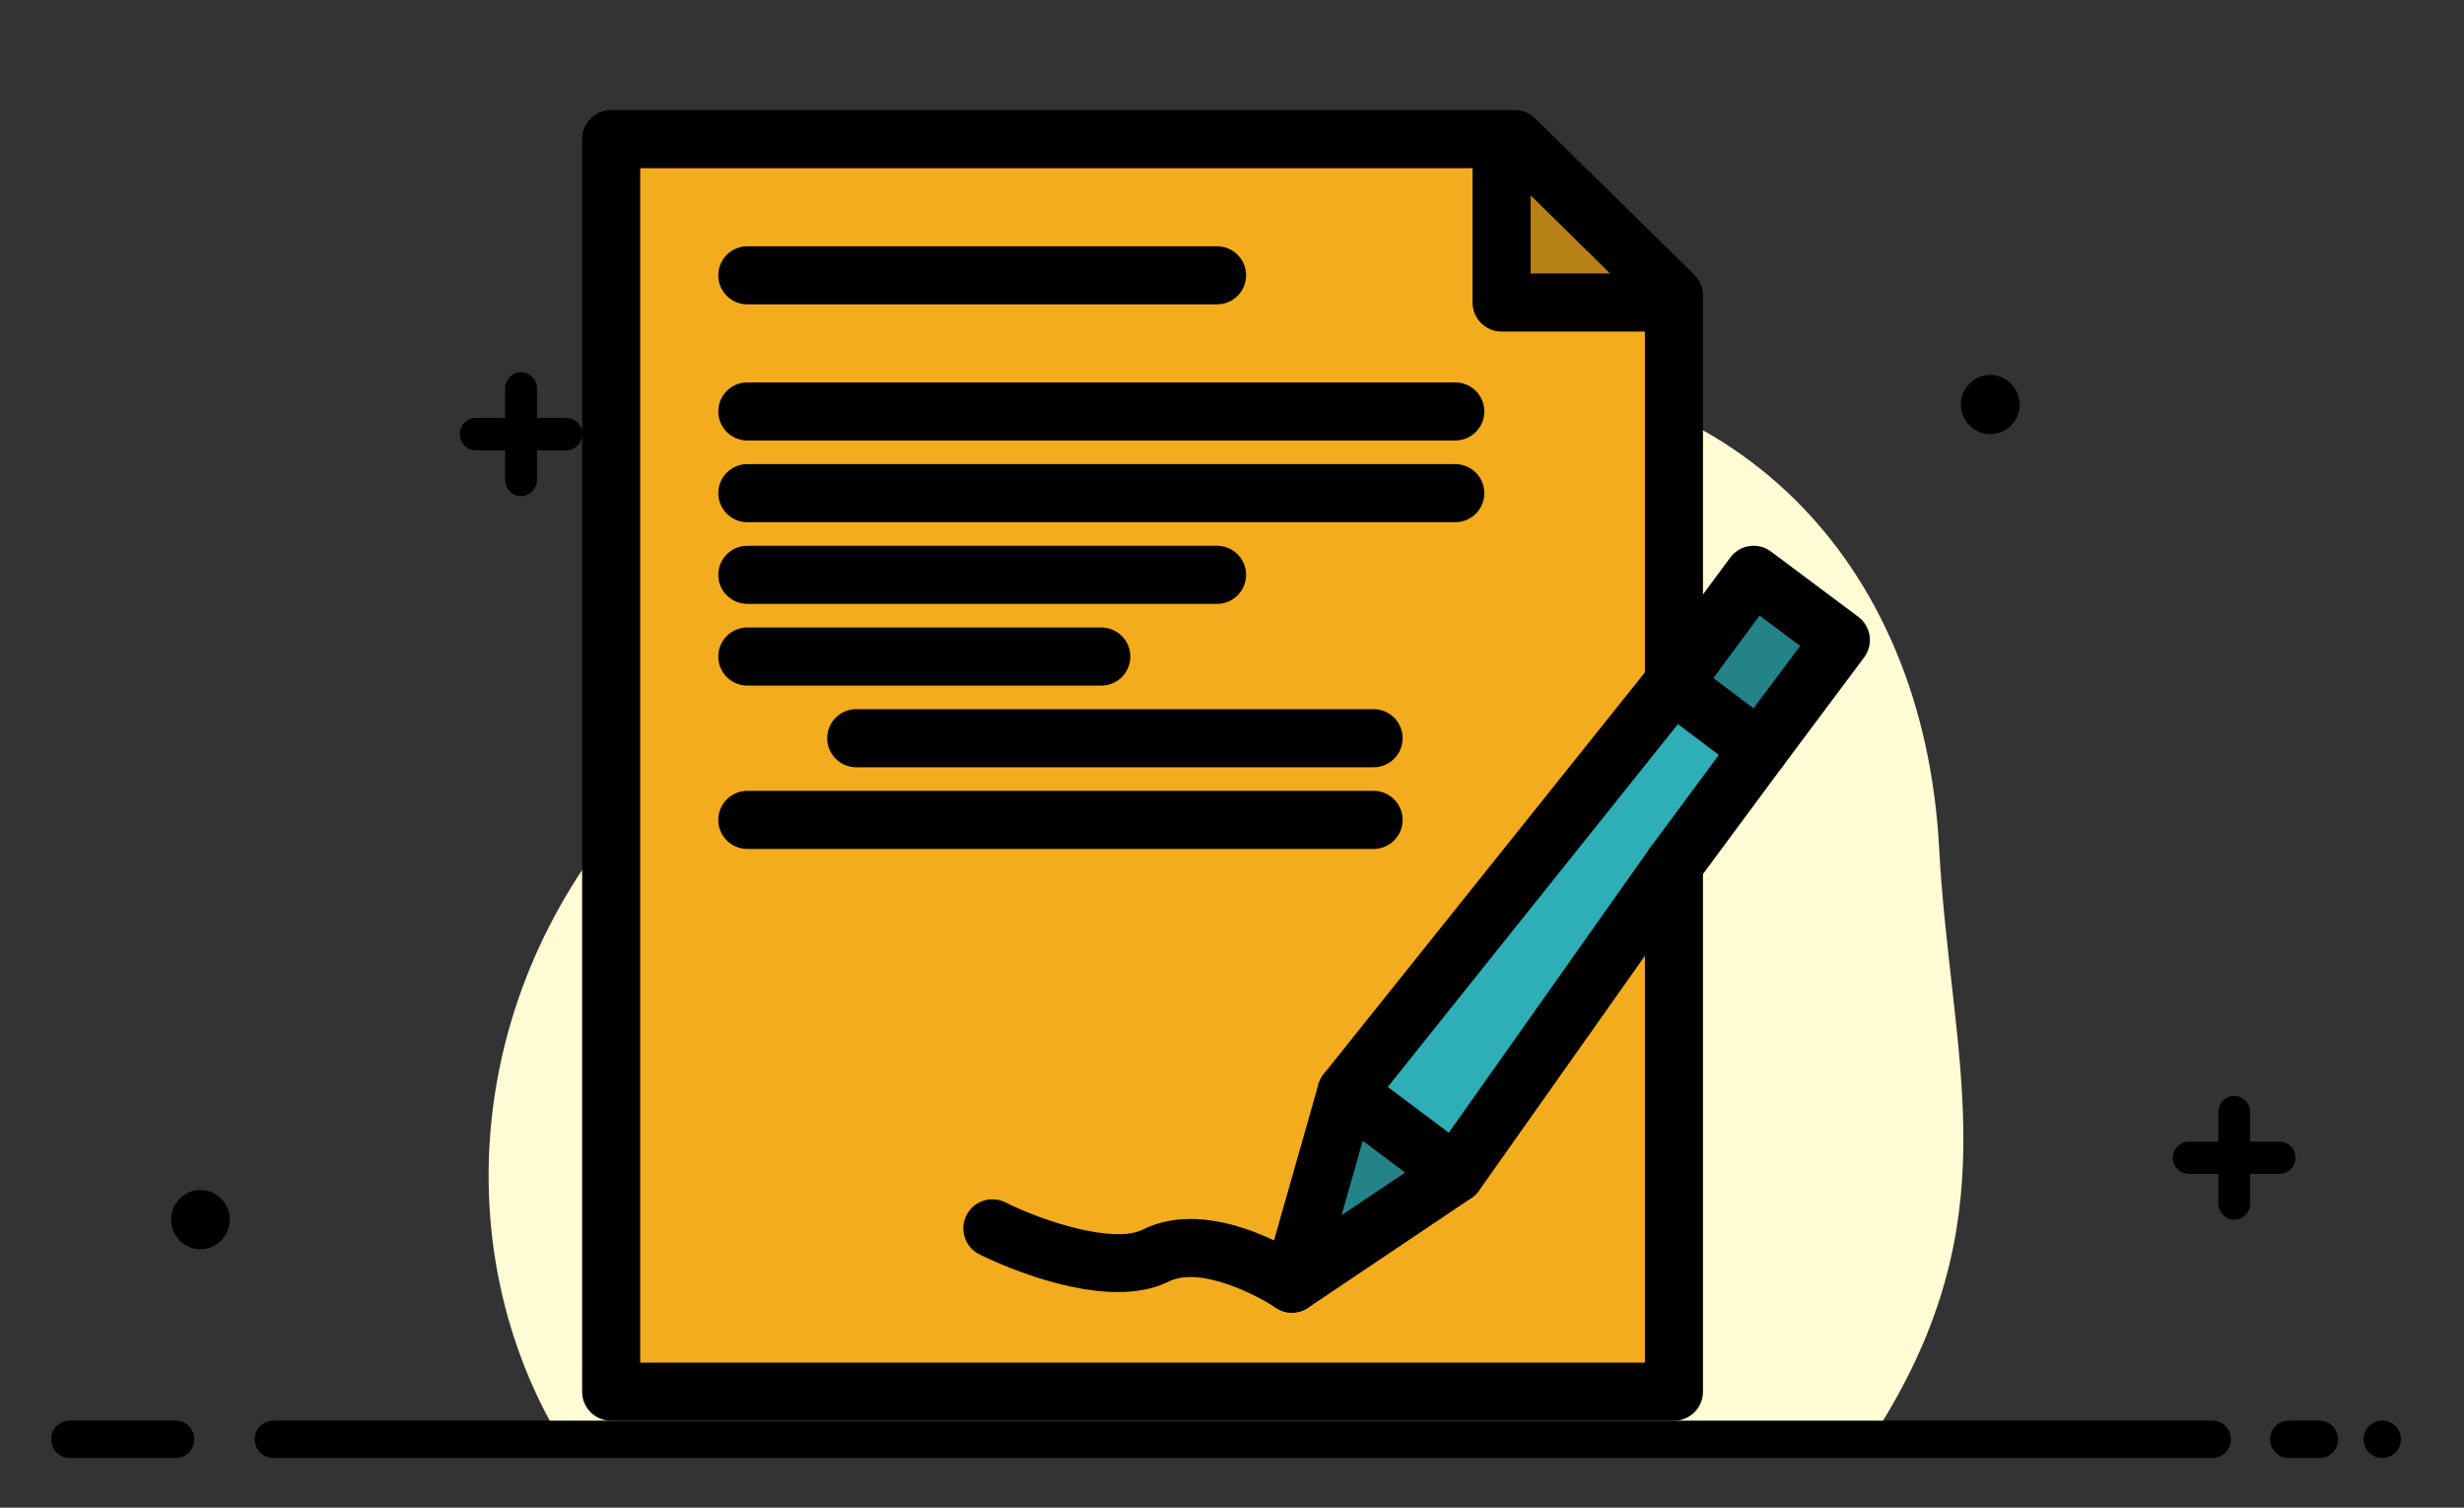 <?xml version="1.0" encoding="utf-8"?>
<!-- Generator: Adobe Illustrator 27.4.0, SVG Export Plug-In . SVG Version: 6.00 Build 0)  -->
<svg version="1.1" id="_x35_91" xmlns="http://www.w3.org/2000/svg" xmlns:xlink="http://www.w3.org/1999/xlink" x="0px" y="0px"
	 viewBox="0 0 3290 2013" style="enable-background:new 0 0 3290 2013;" xml:space="preserve">
<rect x="0" y="0" width="3290" height="2013" fill="#333333" stroke="none"/>
<style type="text/css">
	.st0{display:none;fill-rule:evenodd;clip-rule:evenodd;fill:#FFFFFF;}
	.st1{fill-rule:evenodd;clip-rule:evenodd;}
	.st2{fill-rule:evenodd;clip-rule:evenodd;fill:#FFFBD5;}
	.st3{fill:#238389;}
	.st4{fill:#2EAEB7;}
	.st5{fill:#B68117;}
	.st6{fill:#F3AC1E;}
</style>
<g>
	<rect x="-363" y="-978" class="st0" width="4000" height="4000"/>
	<path class="st1" d="M364.83,1896.83h2589.32c13.6,0,24.71,11.21,24.71,24.95l0,0c0,13.74-11.1,24.96-24.71,24.96H364.83
		c-13.61,0-24.71-11.22-24.71-24.96l0,0C340.12,1908.04,351.23,1896.83,364.83,1896.83L364.83,1896.83z M3180.98,1896.83h-0.27
		c-13.6,0-24.71,11.21-24.71,24.95l0,0c0,13.74,11.1,24.96,24.71,24.96h0.27c13.6,0,24.71-11.22,24.71-24.96l0,0
		C3205.69,1908.04,3194.59,1896.83,3180.98,1896.83L3180.98,1896.83z M3097.14,1896.83h-41.37c-13.61,0-24.72,11.21-24.72,24.95l0,0
		c0,13.74,11.1,24.96,24.72,24.96h41.37c13.6,0,24.71-11.22,24.71-24.96l0,0C3121.84,1908.04,3110.74,1896.83,3097.14,1896.83
		L3097.14,1896.83z M234.62,1896.83H93.02c-13.6,0-24.71,11.21-24.71,24.95l0,0c0,13.74,11.11,24.96,24.71,24.96h141.6
		c13.6,0,24.71-11.22,24.71-24.96l0,0C259.32,1908.04,248.22,1896.83,234.62,1896.83L234.62,1896.83z"/>
	<path class="st1" d="M756.43,558.07H717v-39.54c0-11.78-9.44-21.59-21.38-21.59l0,0c-11.66,0-21.1,9.81-21.1,21.59v39.54h-39.43
		c-11.66,0-21.1,9.81-21.1,21.59l0,0c0,11.78,9.44,21.6,21.1,21.6h39.43v39.54c0,11.78,9.44,21.59,21.1,21.59l0,0
		c11.94,0,21.38-9.81,21.38-21.59v-39.54h39.43c11.66,0,21.1-9.81,21.1-21.6l0,0C777.53,567.88,768.09,558.07,756.43,558.07
		L756.43,558.07z"/>
	<path class="st1" d="M3043.9,1524.42h-39.43v-39.82c0-11.78-9.72-21.32-21.38-21.32l0,0c-11.66,0-21.1,9.54-21.1,21.32v39.82
		h-39.43c-11.66,0-21.38,9.53-21.38,21.31l0,0c0,12.05,9.72,21.59,21.38,21.59H2962v39.82c0,11.79,9.44,21.31,21.1,21.31l0,0
		c11.66,0,21.38-9.53,21.38-21.31v-39.82h39.43c11.66,0,21.1-9.54,21.1-21.59l0,0C3065,1533.95,3055.56,1524.42,3043.9,1524.42
		L3043.9,1524.42z"/>
	<path class="st1" d="M2657.34,579.67c21.67,0,39.43-17.67,39.43-39.54c0-21.59-17.76-39.54-39.43-39.54
		c-21.38,0-39.14,17.95-39.14,39.54C2618.2,562,2635.96,579.67,2657.34,579.67L2657.34,579.67z"/>
	<path class="st1" d="M267.66,1668c21.38,0,39.14-17.67,39.14-39.54c0-21.88-17.77-39.55-39.14-39.55
		c-21.66,0-39.15,17.67-39.15,39.55C228.51,1650.33,246,1668,267.66,1668L267.66,1668z"/>
	<path class="st2" d="M733.97,1896.8c-137.33-253.33-107.11-598.7,135.82-849.97c175.16-174.09,324.93-251.02,548.08-344.09
		c188.87-78.46,238.37-195.88,509.75-209.74c386.62-6.66,640.99,255.13,661.55,638.96c14.73,275.11,92.91,475.88-64.47,747.4
		c-3.56,5.89-6.86,11.8-10.41,17.44H733.97z"/>
</g>
<g>
	<polygon class="st3" points="1943.14,1567.36 1724.98,1713.88 1797.69,1458.3 	"/>
	<polygon class="st3" points="2457.93,854.56 2349.08,1000.19 2235.06,914.17 2235.06,914.13 2235.06,911.32 2341.44,767.5 	"/>
	<polygon class="st4" points="2235.06,914.17 2349.08,1000.19 2235.06,1154.24 1943.14,1567.36 1797.69,1458.3 2233.71,913.13 	"/>
	<polygon class="st5" points="2223.09,403.93 2004.95,403.93 2004.95,185.79 2022.62,185.79 2235.06,394.45 2235.06,403.93 	"/>
	<polygon class="st6" points="1724.98,1713.88 1943.14,1567.36 2235.06,1154.24 2235.06,1858.22 816.06,1858.22 816.06,185.79 
		2004.95,185.79 2004.95,403.93 2223.09,403.93 2235.06,403.93 2235.06,911.32 2233.71,913.13 1797.69,1458.3 	"/>
	<path d="M2223.09,442.72h-218.14c-21.41,0-38.77-17.37-38.77-38.78V185.79c0-21.42,17.37-38.78,38.77-38.78
		c21.42,0,38.77,17.37,38.77,38.78v179.36h179.38c21.42,0,38.76,17.37,38.76,38.78C2261.85,425.35,2244.51,442.72,2223.09,442.72z"
		/>
	<path d="M1625.01,406.39H997.85c-21.41,0-38.78-17.36-38.78-38.78c0-21.42,17.37-38.79,38.78-38.79h627.16
		c21.42,0,38.78,17.37,38.78,38.79C1663.79,389.03,1646.43,406.39,1625.01,406.39z"/>
	<path d="M1943.14,588.14H997.85c-21.41,0-38.78-17.37-38.78-38.78c0-21.42,17.37-38.76,38.78-38.76h945.29
		c21.41,0,38.76,17.34,38.76,38.76C1981.91,570.77,1964.55,588.14,1943.14,588.14z"/>
	<path d="M1943.14,697.24H997.85c-21.41,0-38.78-17.37-38.78-38.78c0-21.42,17.37-38.78,38.78-38.78h945.29
		c21.41,0,38.76,17.36,38.76,38.78C1981.91,679.88,1964.55,697.24,1943.14,697.24z"/>
	<path d="M1625.01,806.29H997.85c-21.41,0-38.78-17.35-38.78-38.79c0-21.42,17.37-38.76,38.78-38.76h627.16
		c21.42,0,38.78,17.34,38.78,38.76C1663.79,788.94,1646.43,806.29,1625.01,806.29z"/>
	<path d="M1470.48,915.38H997.85c-21.41,0-38.78-17.36-38.78-38.78s17.37-38.78,38.78-38.78h472.63c21.42,0,38.78,17.36,38.78,38.78
		S1491.89,915.38,1470.48,915.38z"/>
	<path d="M1834.04,1024.43h-690.76c-21.42,0-38.78-17.35-38.78-38.79c0-21.41,17.36-38.76,38.78-38.76h690.76
		c21.42,0,38.79,17.35,38.79,38.76C1872.83,1007.07,1855.46,1024.43,1834.04,1024.43z"/>
	<path d="M1834.04,1133.52H997.85c-21.41,0-38.78-17.37-38.78-38.78c0-21.42,17.37-38.79,38.78-38.79h836.19
		c21.42,0,38.79,17.37,38.79,38.79C1872.83,1116.16,1855.46,1133.52,1834.04,1133.52z"/>
	<path d="M2349.06,1038.97c-8.08,0-16.23-2.51-23.19-7.71c-17.17-12.81-20.67-37.13-7.84-54.28l85.63-114.56l-54.22-40.51
		l-77.81,105.19c-1.27,3.57-3.08,7.01-5.46,10.2c-12.79,17.19-37.07,20.76-54.26,7.96l-1.35-1.01
		c-17.19-12.8-20.76-37.08-7.96-54.26l1.35-1.83l106.32-143.7c6.12-8.3,15.31-13.79,25.53-15.31c10.2-1.51,20.59,1.13,28.87,7.31
		l116.5,87.06c8.24,6.15,13.68,15.33,15.18,25.51c1.45,10.2-1.18,20.53-7.34,28.77l-108.86,145.62
		C2372.53,1033.59,2360.86,1038.97,2349.06,1038.97z"/>
	<path d="M2235.06,1897h-1419c-21.44,0-38.79-17.37-38.79-38.78V185.79c0-21.42,17.35-38.78,38.79-38.78h1206.56
		c10.18,0,19.93,3.99,27.18,11.12l212.44,208.63c7.44,7.29,11.61,17.27,11.61,27.69v519.69c0,21.42-17.37,38.8-38.79,38.8
		c-21.42,0-38.76-17.34-38.76-38.76V410.7l-189.53-186.13H854.82v1594.86H2196.3v-665.2c0-21.42,17.34-38.79,38.76-38.79
		c21.42,0,38.79,17.37,38.79,38.79v703.98C2273.85,1879.63,2256.48,1897,2235.06,1897z"/>
	<path d="M1943.1,1606.15c-8.1,0-16.26-2.53-23.23-7.76l-145.42-109.06c-17.14-12.85-20.62-37.15-7.78-54.3
		c12.86-17.12,37.17-20.61,54.29-7.76l145.43,109.06c17.15,12.83,20.61,37.15,7.78,54.28
		C1966.53,1600.79,1954.89,1606.15,1943.1,1606.15z"/>
	<path d="M1724.98,1752.64c-8,0-16-2.45-22.78-7.39c-13.15-9.57-18.96-26.33-14.51-41.98l72.72-255.58c1.41-4.96,3.8-9.57,7-13.6
		l436.02-545.18c13.22-16.52,37.23-19.4,53.99-6.46l1.17,0.9l113.85,85.89c16.98,12.82,20.47,36.93,7.82,54.02l-113.77,153.71
		l-291.68,412.76c-2.74,3.87-6.14,7.19-10.05,9.83l-218.14,146.52C1740.08,1750.47,1732.52,1752.64,1724.98,1752.64z
		 M1832.87,1476.42l-41.61,146.23l124.31-83.51l287.82-407.29c0.18-0.24,0.34-0.47,0.5-0.71l91.16-123.14l-54.62-41.2
		L1832.87,1476.42z"/>
	<path d="M1724.96,1752.66c-7.47,0-15-2.15-21.66-6.66c-23.57-15.79-100.34-56.09-142.79-34.87c-20.17,10.08-43.6,14.02-67.9,14.02
		c-81.13,0.02-172.08-43.96-184.91-50.37c-19.17-9.57-26.92-32.86-17.35-52.02s32.87-26.92,52.02-17.35
		c53.29,26.51,145.44,55.33,183.47,36.33c90.41-45.15,207.78,31.15,220.88,39.99c17.73,12.01,22.41,36.1,10.4,53.86
		C1749.62,1746.68,1737.39,1752.66,1724.96,1752.66z"/>
</g>
</svg>
